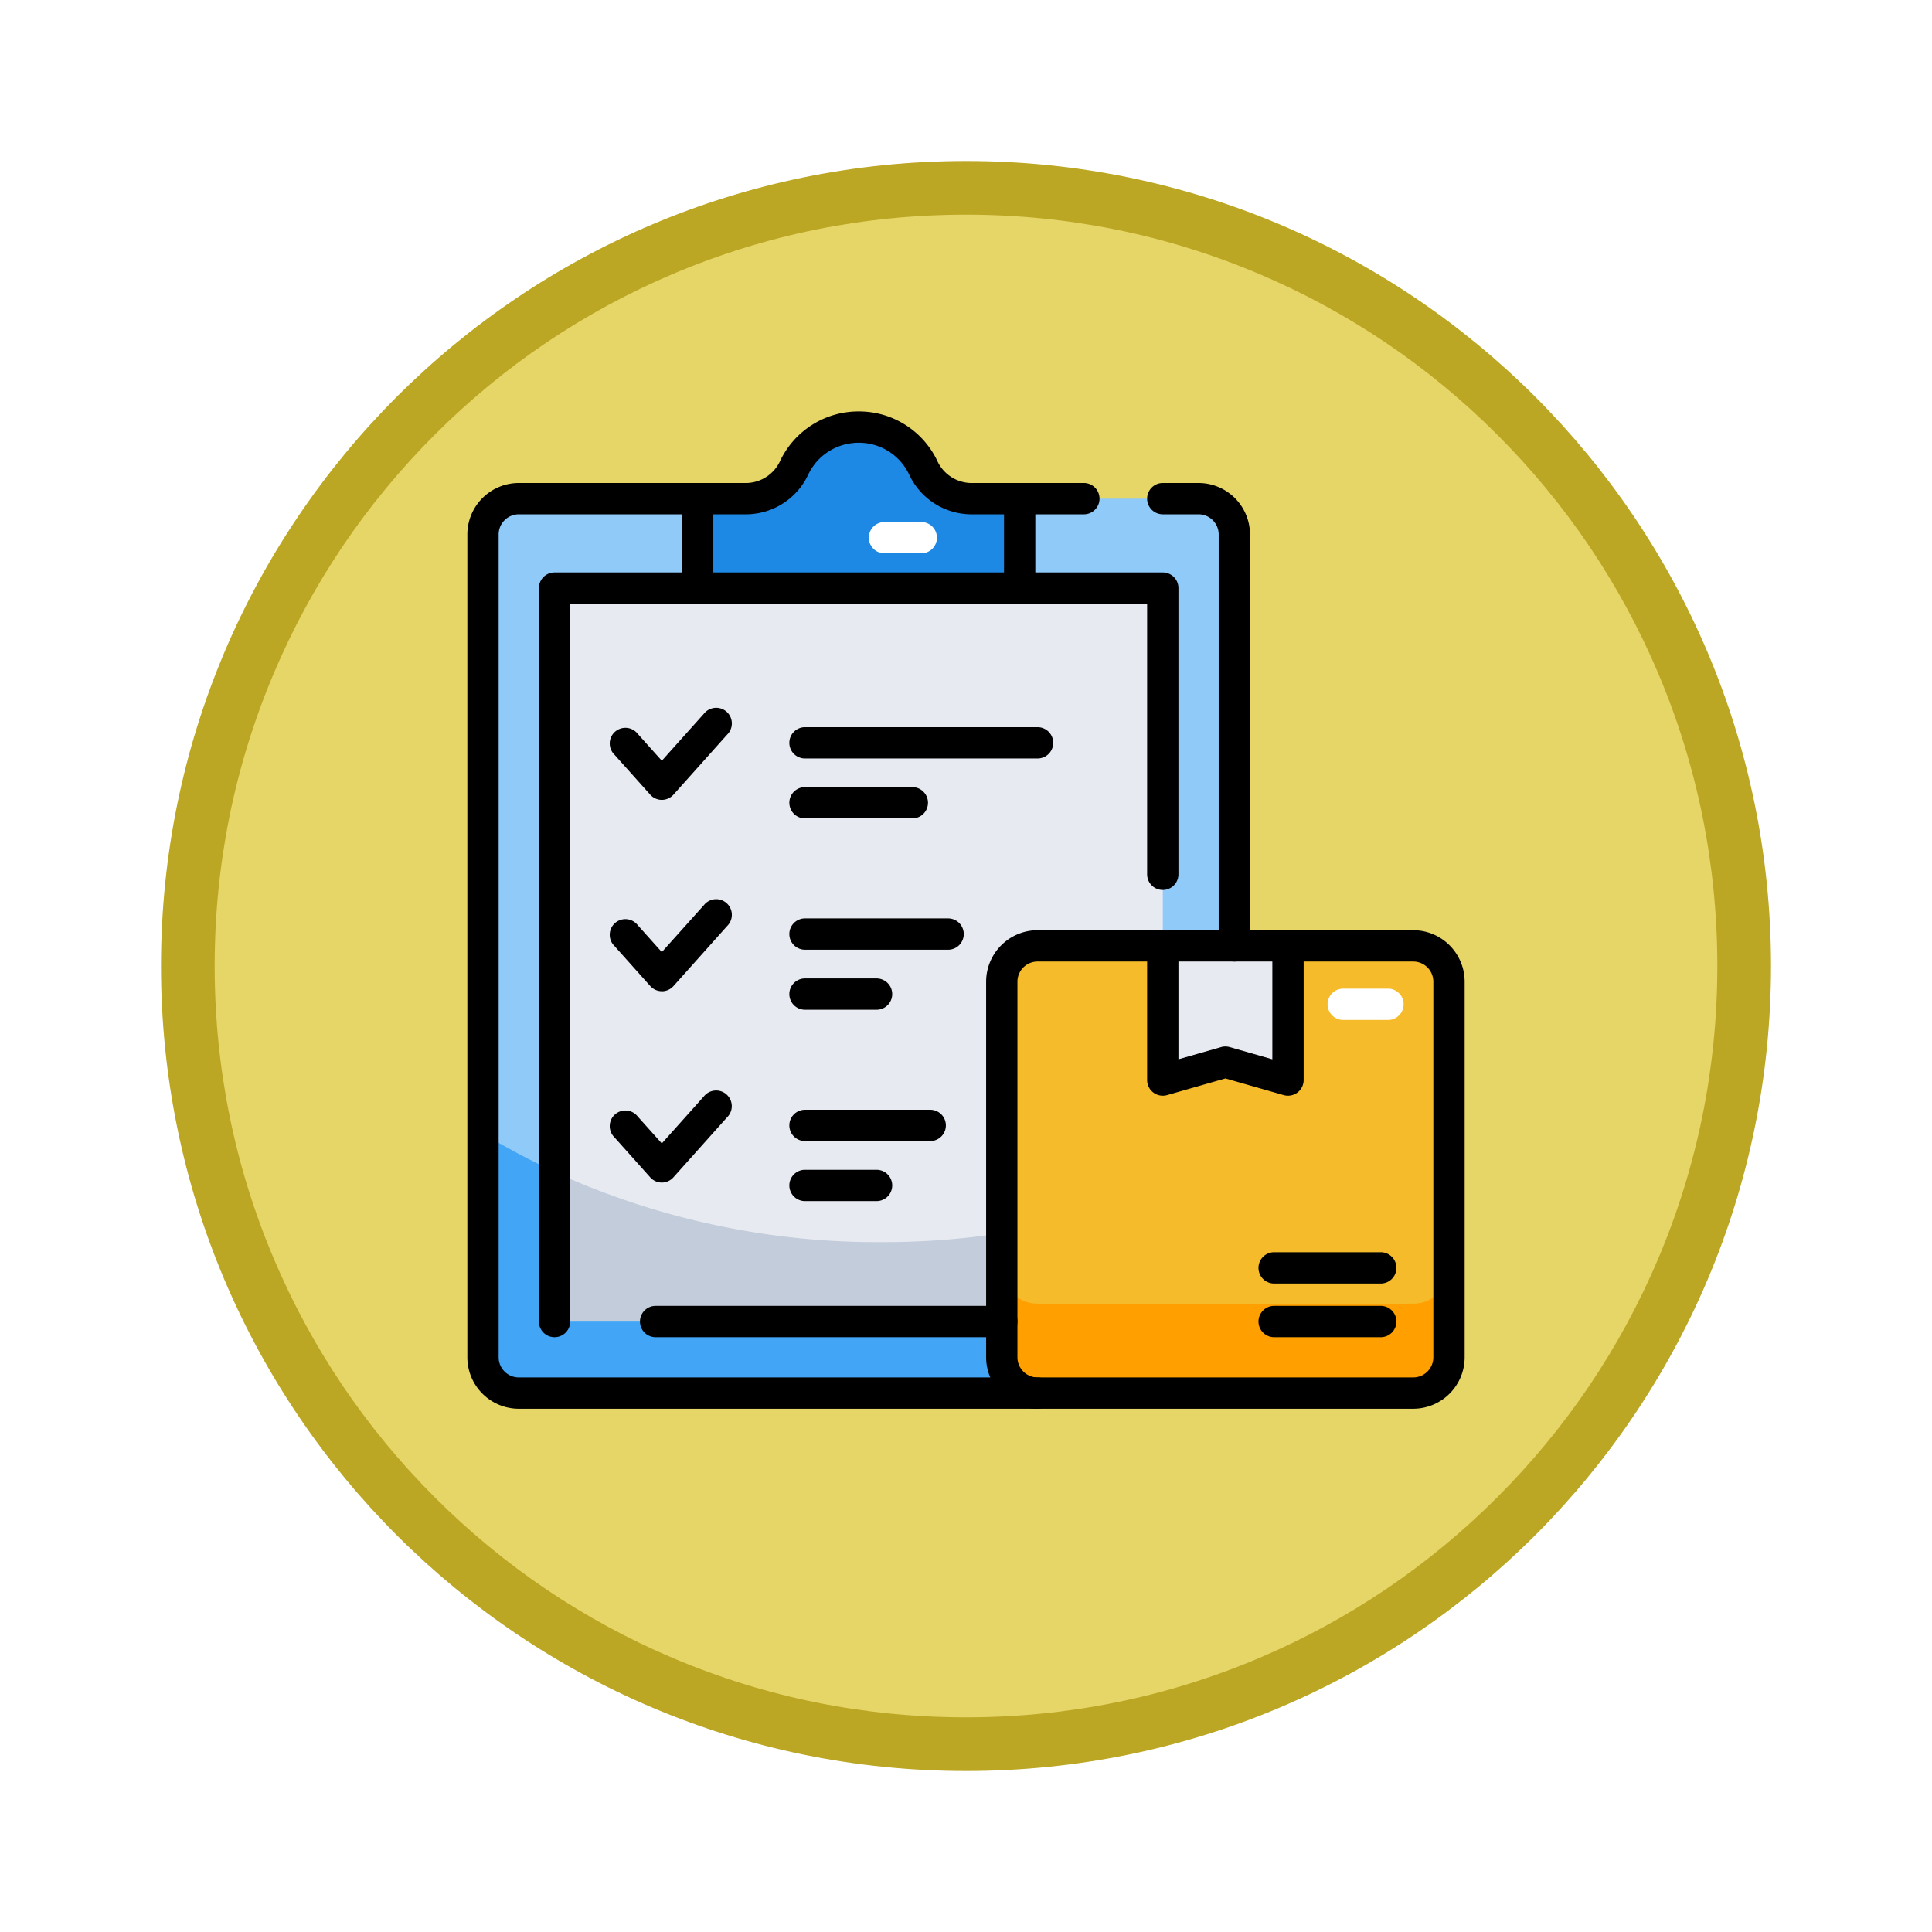 <svg xmlns="http://www.w3.org/2000/svg" xmlns:xlink="http://www.w3.org/1999/xlink" width="108" height="108" viewBox="0 0 108 108">
  <defs>
    <filter id="Fondo" x="0" y="0" width="108" height="108" filterUnits="userSpaceOnUse">
      <feOffset dy="3" input="SourceAlpha"/>
      <feGaussianBlur stdDeviation="3" result="blur"/>
      <feFlood flood-opacity="0.161"/>
      <feComposite operator="in" in2="blur"/>
      <feComposite in="SourceGraphic"/>
    </filter>
    <clipPath id="clip-path">
      <rect id="Rectángulo_408346" data-name="Rectángulo 408346" width="55.75" height="55.75" fill="none"/>
    </clipPath>
  </defs>
  <g id="Icono" transform="translate(-325.72 -689)">
    <g transform="matrix(1, 0, 0, 1, 325.72, 689)" filter="url(#Fondo)">
      <g id="Fondo-2" data-name="Fondo" transform="translate(9 6)" fill="#e6d567">
        <path d="M 45 88.5 C 39.127 88.5 33.43 87.35 28.068 85.082 C 22.889 82.891 18.236 79.755 14.241 75.759 C 10.245 71.764 7.109 67.111 4.918 61.932 C 2.65 56.57 1.5 50.873 1.5 45 C 1.5 39.127 2.65 33.43 4.918 28.068 C 7.109 22.889 10.245 18.236 14.241 14.241 C 18.236 10.245 22.889 7.109 28.068 4.918 C 33.43 2.65 39.127 1.5 45 1.5 C 50.873 1.5 56.57 2.65 61.932 4.918 C 67.111 7.109 71.764 10.245 75.759 14.241 C 79.755 18.236 82.891 22.889 85.082 28.068 C 87.35 33.43 88.5 39.127 88.5 45 C 88.5 50.873 87.35 56.57 85.082 61.932 C 82.891 67.111 79.755 71.764 75.759 75.759 C 71.764 79.755 67.111 82.891 61.932 85.082 C 56.57 87.35 50.873 88.5 45 88.5 Z" stroke="none"/>
        <path d="M 45 3 C 39.329 3 33.829 4.11 28.653 6.299 C 23.652 8.415 19.16 11.443 15.302 15.302 C 11.443 19.16 8.415 23.652 6.299 28.653 C 4.11 33.829 3 39.329 3 45 C 3 50.671 4.11 56.171 6.299 61.347 C 8.415 66.348 11.443 70.84 15.302 74.698 C 19.16 78.557 23.652 81.585 28.653 83.701 C 33.829 85.89 39.329 87 45 87 C 50.671 87 56.171 85.89 61.347 83.701 C 66.348 81.585 70.84 78.557 74.698 74.698 C 78.557 70.84 81.585 66.348 83.701 61.347 C 85.89 56.171 87 50.671 87 45 C 87 39.329 85.89 33.829 83.701 28.653 C 81.585 23.652 78.557 19.16 74.698 15.302 C 70.84 11.443 66.348 8.415 61.347 6.299 C 56.171 4.11 50.671 3 45 3 M 45 0 C 69.853 0 90 20.147 90 45 C 90 69.853 69.853 90 45 90 C 20.147 90 0 69.853 0 45 C 0 20.147 20.147 0 45 0 Z" stroke="none" fill="#bca724"/>
      </g>
    </g>
    <g id="Grupo_1151960" data-name="Grupo 1151960" transform="translate(351.845 712)">
      <g id="Grupo_1151943" data-name="Grupo 1151943" clip-path="url(#clip-path)">
        <path id="Trazado_986582" data-name="Trazado 986582" d="M40.875,4.875H28.119A2.982,2.982,0,0,1,25.47,3.119a4,4,0,0,0-7.19,0,2.982,2.982,0,0,1-2.649,1.756H2.875a2,2,0,0,0-2,2v46a2,2,0,0,0,2,2h38a2,2,0,0,0,2-2v-46a2,2,0,0,0-2-2" fill="#90caf9"/>
        <path id="Trazado_986583" data-name="Trazado 986583" d="M23.114,46.436A42.509,42.509,0,0,1,.875,40.377v12.5a2,2,0,0,0,2,2h38a2,2,0,0,0,2-2v-11.1a43.105,43.105,0,0,1-19.761,4.665" fill="#42a5f5"/>
        <rect id="Rectángulo_408345" data-name="Rectángulo 408345" width="34" height="41" transform="translate(4.875 9.875)" fill="#e7eaf0"/>
        <path id="Trazado_986584" data-name="Trazado 986584" d="M23.114,46.436a43.438,43.438,0,0,1-18.239-3.92v8.359h34V43.57a43.964,43.964,0,0,1-15.761,2.866" fill="#c3ccdb"/>
        <path id="Trazado_986585" data-name="Trazado 986585" d="M52.875,54.875h-21a2,2,0,0,1-2-2v-21a2,2,0,0,1,2-2h21a2,2,0,0,1,2,2v21a2,2,0,0,1-2,2" fill="#f5bb2b"/>
        <path id="Trazado_986586" data-name="Trazado 986586" d="M52.875,49.875h-21a2,2,0,0,1-2-2v5a2,2,0,0,0,2,2h21a2,2,0,0,0,2-2v-5a2,2,0,0,1-2,2" fill="#ffa000"/>
        <path id="Trazado_986587" data-name="Trazado 986587" d="M45.875,37.375l-3.5-1-3.5,1v-7.5h7Z" fill="#e7eaf0"/>
        <path id="Trazado_986588" data-name="Trazado 986588" d="M28.119,4.875A2.982,2.982,0,0,1,25.47,3.119a4,4,0,0,0-7.19,0,2.981,2.981,0,0,1-2.648,1.756H12.875v5h18v-5Z" fill="#1e88e5"/>
        <path id="Trazado_986589" data-name="Trazado 986589" d="M10.875,21.714a.873.873,0,0,1-.652-.292l-2-2.236a.875.875,0,1,1,1.3-1.166l1.348,1.506L13.223,16.9a.875.875,0,1,1,1.3,1.166l-3,3.355a.873.873,0,0,1-.652.292"/>
        <path id="Trazado_986590" data-name="Trazado 986590" d="M31.875,19.4h-13a.875.875,0,0,1,0-1.75h13a.875.875,0,0,1,0,1.75"/>
        <path id="Trazado_986591" data-name="Trazado 986591" d="M10.875,32.41h0a.873.873,0,0,1-.652-.292l-2-2.237a.875.875,0,1,1,1.3-1.166l1.348,1.507L13.223,27.6a.875.875,0,1,1,1.3,1.166l-3,3.355a.873.873,0,0,1-.652.292"/>
        <path id="Trazado_986592" data-name="Trazado 986592" d="M26.875,30.09h-8a.875.875,0,0,1,0-1.75h8a.875.875,0,0,1,0,1.75"/>
        <path id="Trazado_986593" data-name="Trazado 986593" d="M10.875,43.106h0a.873.873,0,0,1-.652-.292l-2-2.237a.875.875,0,1,1,1.3-1.166l1.348,1.507,2.348-2.625a.875.875,0,1,1,1.3,1.166l-3,3.355a.873.873,0,0,1-.652.292"/>
        <path id="Trazado_986594" data-name="Trazado 986594" d="M25.875,40.786h-7a.875.875,0,0,1,0-1.75h7a.875.875,0,0,1,0,1.75"/>
        <path id="Trazado_986595" data-name="Trazado 986595" d="M24.875,22.75h-6a.875.875,0,0,1,0-1.75h6a.875.875,0,0,1,0,1.75"/>
        <path id="Trazado_986596" data-name="Trazado 986596" d="M22.875,33.445h-4a.875.875,0,0,1,0-1.75h4a.875.875,0,0,1,0,1.75"/>
        <path id="Trazado_986597" data-name="Trazado 986597" d="M22.875,44.142h-4a.875.875,0,0,1,0-1.75h4a.875.875,0,1,1,0,1.75"/>
        <path id="Trazado_986598" data-name="Trazado 986598" d="M31.875,55.75h-29A2.879,2.879,0,0,1,0,52.875v-46A2.879,2.879,0,0,1,2.875,4H15.633A2.123,2.123,0,0,0,17.5,2.734,4.849,4.849,0,0,1,21.875,0a4.847,4.847,0,0,1,4.381,2.733A2.119,2.119,0,0,0,28.119,4h6.345a.875.875,0,0,1,0,1.75H28.119A3.855,3.855,0,0,1,24.684,3.5,3.106,3.106,0,0,0,21.875,1.75a3.143,3.143,0,0,0-2.216.918,3.183,3.183,0,0,0-.591.836A3.853,3.853,0,0,1,15.633,5.75H2.875A1.127,1.127,0,0,0,1.75,6.875v46A1.127,1.127,0,0,0,2.875,54h29a.875.875,0,0,1,0,1.75"/>
        <path id="Trazado_986599" data-name="Trazado 986599" d="M42.875,30.75A.875.875,0,0,1,42,29.875v-23A1.127,1.127,0,0,0,40.875,5.75h-2a.875.875,0,0,1,0-1.75h2A2.879,2.879,0,0,1,43.75,6.875v23a.875.875,0,0,1-.875.875"/>
        <path id="Trazado_986600" data-name="Trazado 986600" d="M52.875,55.75h-21A2.879,2.879,0,0,1,29,52.875v-21A2.879,2.879,0,0,1,31.875,29h21a2.879,2.879,0,0,1,2.875,2.875v21a2.879,2.879,0,0,1-2.875,2.875m-21-25a1.127,1.127,0,0,0-1.125,1.125v21A1.127,1.127,0,0,0,31.875,54h21A1.127,1.127,0,0,0,54,52.875v-21a1.127,1.127,0,0,0-1.125-1.125Z"/>
        <path id="Trazado_986601" data-name="Trazado 986601" d="M45.875,38.25a.891.891,0,0,1-.24-.033l-3.26-.932-3.26.932A.876.876,0,0,1,38,37.375v-7.5a.875.875,0,0,1,1.75,0v6.34l2.385-.682a.87.87,0,0,1,.48,0L45,36.215v-6.34a.875.875,0,0,1,1.75,0v7.5a.876.876,0,0,1-.875.875"/>
        <path id="Trazado_986602" data-name="Trazado 986602" d="M51.06,48.75H45.1a.875.875,0,0,1,0-1.75H51.06a.875.875,0,0,1,0,1.75"/>
        <path id="Trazado_986603" data-name="Trazado 986603" d="M51.06,51.75H45.1a.875.875,0,0,1,0-1.75H51.06a.875.875,0,0,1,0,1.75"/>
        <path id="Trazado_986604" data-name="Trazado 986604" d="M30.875,10.75A.875.875,0,0,1,30,9.875v-5a.875.875,0,0,1,1.75,0v5a.875.875,0,0,1-.875.875"/>
        <path id="Trazado_986605" data-name="Trazado 986605" d="M12.875,10.75A.875.875,0,0,1,12,9.875v-5a.875.875,0,0,1,1.75,0v5a.875.875,0,0,1-.875.875"/>
        <path id="Trazado_986606" data-name="Trazado 986606" d="M29.875,51.75H10.525a.875.875,0,0,1,0-1.75h19.35a.875.875,0,0,1,0,1.75"/>
        <path id="Trazado_986607" data-name="Trazado 986607" d="M4.875,51.75A.875.875,0,0,1,4,50.875v-41A.875.875,0,0,1,4.875,9h34a.875.875,0,0,1,.875.875v16a.875.875,0,0,1-1.75,0V10.75H5.75V50.875a.875.875,0,0,1-.875.875"/>
        <path id="Trazado_986608" data-name="Trazado 986608" d="M25.375,7.932H23.318a.875.875,0,0,1,0-1.75h2.057a.875.875,0,0,1,0,1.75" fill="#fff"/>
        <path id="Trazado_986609" data-name="Trazado 986609" d="M51.463,34.016h-2.5a.875.875,0,0,1,0-1.75h2.5a.875.875,0,0,1,0,1.75" fill="#fff"/>
      </g>
    </g>
  </g>
</svg>
